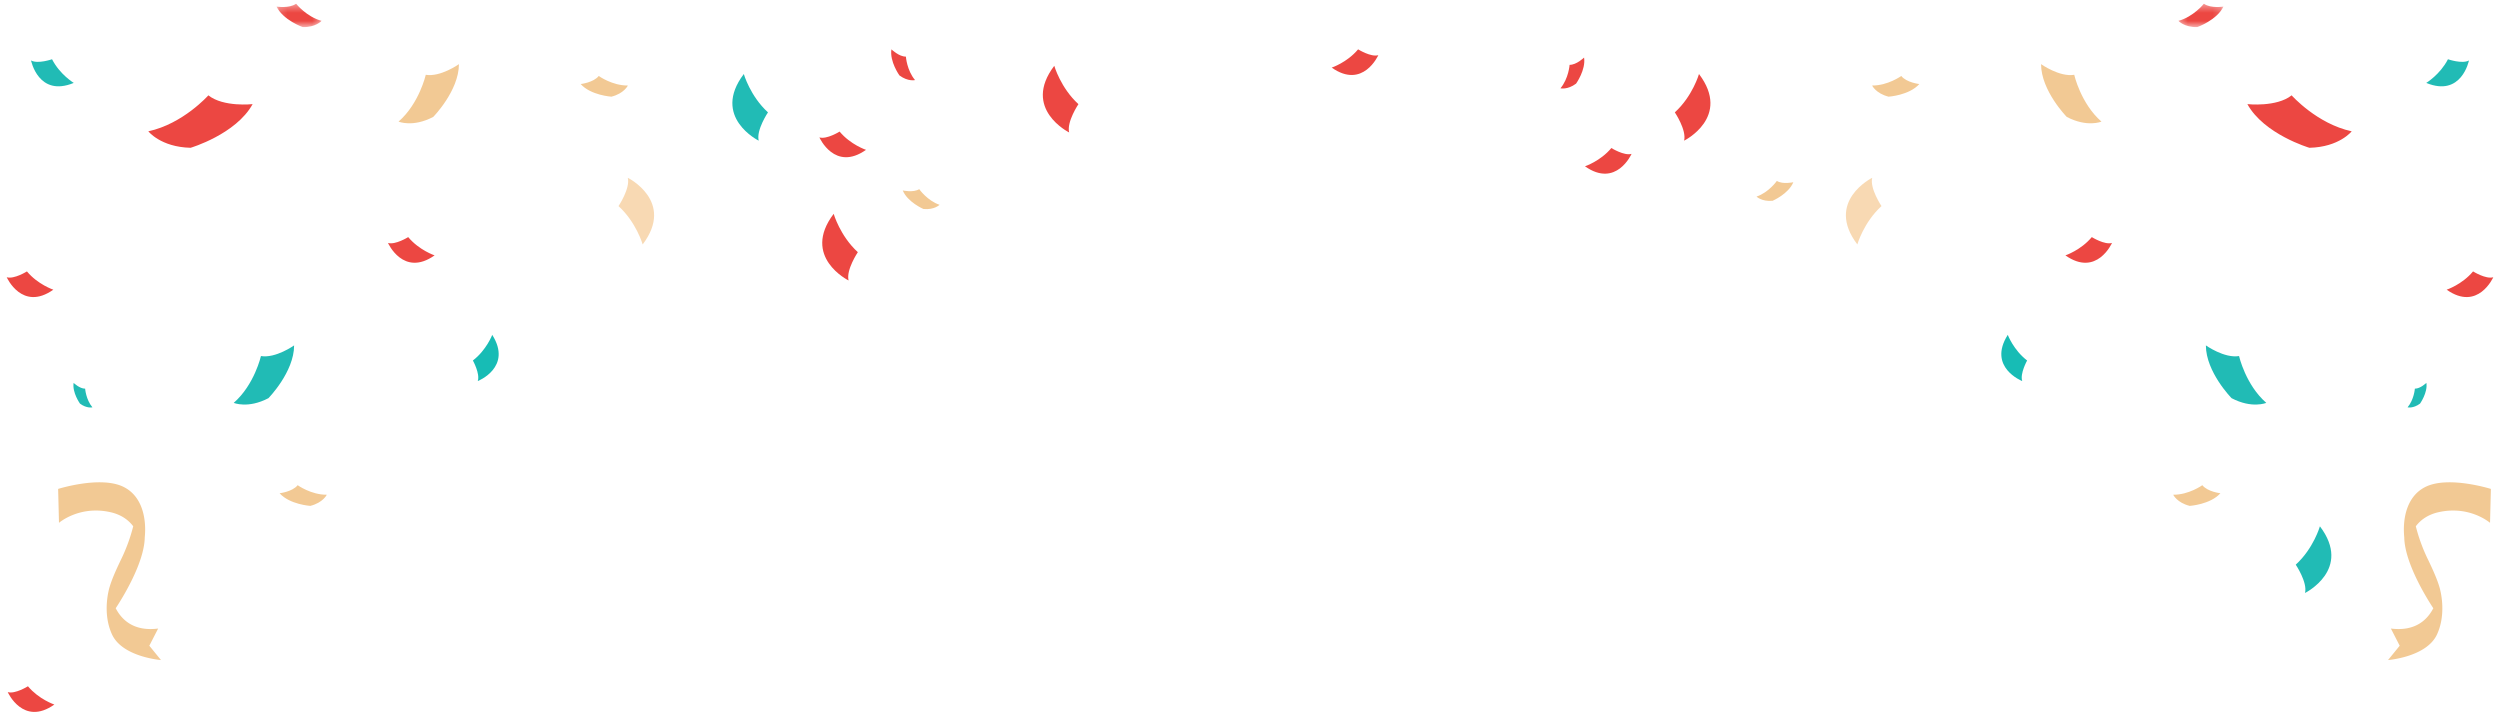 <svg xmlns="http://www.w3.org/2000/svg" xmlns:xlink="http://www.w3.org/1999/xlink" width="304" height="87" viewBox="0 0 304 87">
    <defs>
        <path id="a" d="M.364.405H5.84v2.842H.364z"/>
        <path id="c" d="M.364.405H5.84v2.842H.364z"/>
    </defs>
    <g fill="none" fill-rule="evenodd">
        <path fill="#F2C994" d="M296.513 62.286c3.8-.863 6.275 1.29 6.275 1.29l.103-4.123s-5.06-1.6-7.866-.289c-2.332 1.09-2.897 3.821-2.667 6.176.049 3.12 2.768 7.463 3.532 8.622-.74 1.43-2.216 2.845-5.159 2.469l1.072 2.088-1.418 1.743s4.684-.361 5.954-3.113c1.268-2.753.288-5.789.288-5.789v.001c-.255-.864-.724-1.957-1.41-3.377a20.838 20.838 0 0 1-1.455-3.989c.563-.743 1.426-1.407 2.75-1.709"/>
        <path fill="#21BBB5" d="M295.03 10.083s1.691-1.021 2.641-2.878c0 0 1.735.604 2.553.147 0 0-.893 4.507-5.194 2.731"/>
        <path fill="#EC4742" d="M192.732 20.222s1.874-.622 3.21-2.222c0 0 1.559.974 2.457.71 0 0-1.864 4.197-5.667 1.512M251.153 31.053s1.874-.622 3.21-2.222c0 0 1.558.975 2.457.71 0 0-1.864 4.198-5.667 1.512M206.598 9s-.769 2.687-2.938 4.664c0 0 1.449 2.155 1.127 3.442 0 0 5.778-2.86 1.81-8.106M273.28 12.66s3.543.397 5.382-1.067c0 0 3.069 3.46 7.302 4.374 0 0-1.5 1.92-5.141 2.004 0 0-5.515-1.633-7.543-5.311"/>
        <path fill="#21BBB5" d="M268.235 42s2.247 1.596 4.034 1.296c0 0 .788 3.49 3.31 5.692 0 0-1.726.737-4.219-.57 0 0-3.12-3.172-3.125-6.418"/>
        <path fill="#EC4742" d="M297.515 35.226s1.874-.622 3.21-2.222c0 0 1.559.975 2.457.71 0 0-1.864 4.198-5.667 1.512M161.935 8.221s1.874-.621 3.21-2.221c0 0 1.558.974 2.457.71 0 0-1.864 4.197-5.667 1.511"/>
        <path fill="#17BCB5" d="M244.144 40.719s.703 1.852 2.353 3.118c0 0-.897 1.612-.593 2.502 0 0-4.255-1.672-1.76-5.62"/>
        <path fill="#F8D9B3" d="M225.851 29.725s.77-2.687 2.938-4.665c0 0-1.449-2.155-1.127-3.442 0 0-5.778 2.86-1.81 8.107"/>
        <path fill="#21BBB5" d="M282.101 64s-.769 2.687-2.938 4.664c0 0 1.45 2.156 1.127 3.442 0 0 5.779-2.86 1.811-8.106"/>
        <path fill="#F2C994" d="M270 59.978s-1.551-.174-2.196-.978c0 0-1.645 1.18-3.543 1.159 0 0 .456.967 2.004 1.357 0 0 2.514-.163 3.736-1.538M233.39 10.219s-1.553-.175-2.197-.98c0 0-1.646 1.182-3.543 1.16 0 0 .455.967 2.003 1.357 0 0 2.515-.163 3.736-1.537M218.069 22.157s-1.272.297-2.004-.157c0 0-.97 1.392-2.47 1.905 0 0 .627.635 1.956.509 0 0 1.937-.832 2.518-2.257"/>
        <path fill="#21BBB5" d="M295.047 46.557s-.73.712-1.4.704c0 0-.09 1.32-.885 2.27 0 0 .673.17 1.51-.45 0 0 .96-1.338.775-2.524"/>
        <path fill="#EC4742" d="M192.623 7s-.918.894-1.76.885c0 0-.111 1.658-1.111 2.851 0 0 .847.214 1.897-.566 0 0 1.206-1.68.974-3.17"/>
        <g transform="translate(264.534 .05)">
            <mask id="b" fill="#fff">
                <use xlink:href="#a"/>
            </mask>
            <path fill="#EC4742" d="M5.84.749S4.3 1.003 3.46.404c0 0-1.264 1.585-3.096 2.08 0 0 .7.807 2.296.76 0 0 2.376-.84 3.18-2.495" mask="url(#b)"/>
        </g>
        <path fill="#F2C994" d="M248.193 7.8s2.247 1.595 4.033 1.295c0 0 .789 3.49 3.31 5.692 0 0-1.726.738-4.218-.57 0 0-3.12-3.172-3.125-6.418"/>
        <g>
            <path fill="#F2C994" d="M13.448 62.286c-3.8-.863-6.275 1.29-6.275 1.29l-.104-4.123s5.061-1.6 7.867-.289c2.332 1.09 2.897 3.821 2.667 6.176-.049 3.12-2.768 7.463-3.532 8.622.74 1.43 2.216 2.845 5.159 2.469l-1.072 2.088 1.418 1.743s-4.685-.361-5.954-3.113c-1.269-2.753-.288-5.789-.288-5.789v.001c.255-.864.724-1.957 1.41-3.377a20.838 20.838 0 0 0 1.455-3.989c-.563-.743-1.426-1.407-2.751-1.709"/>
            <path fill="#21BBB5" d="M8.97 10.083S7.279 9.062 6.329 7.205c0 0-1.735.604-2.553.147 0 0 .893 4.507 5.194 2.731"/>
            <path fill="#EC4742" d="M6.61 85.672s-1.874-.622-3.211-2.222c0 0-1.558.975-2.457.71 0 0 1.864 4.198 5.668 1.512M52.847 31.053s-1.874-.622-3.21-2.222c0 0-1.558.975-2.457.71 0 0 1.864 4.198 5.667 1.512M101.376 26s.769 2.687 2.938 4.664c0 0-1.45 2.155-1.127 3.442 0 0-5.779-2.86-1.811-8.106M128.2 8s.768 2.687 2.937 4.664c0 0-1.449 2.155-1.127 3.442 0 0-5.778-2.86-1.81-8.106M30.72 12.66s-3.543.397-5.382-1.067c0 0-3.069 3.46-7.302 4.374 0 0 1.5 1.92 5.141 2.004 0 0 5.515-1.633 7.543-5.311"/>
            <path fill="#21BBB5" d="M35.765 42s-2.247 1.596-4.034 1.296c0 0-.788 3.49-3.31 5.692 0 0 1.726.737 4.219-.57 0 0 3.12-3.172 3.125-6.418"/>
            <path fill="#EC4742" d="M6.485 35.226s-1.874-.622-3.21-2.222c0 0-1.559.975-2.457.71 0 0 1.864 4.198 5.667 1.512M105.307 18.221s-1.874-.621-3.21-2.221c0 0-1.558.974-2.457.71 0 0 1.864 4.197 5.667 1.511"/>
            <path fill="#17BCB5" d="M59.856 40.719s-.703 1.852-2.353 3.118c0 0 .897 1.612.593 2.502 0 0 4.255-1.672 1.76-5.62"/>
            <path fill="#F8D9B3" d="M78.149 29.725s-.77-2.687-2.938-4.665c0 0 1.449-2.155 1.127-3.442 0 0 5.778 2.86 1.81 8.107"/>
            <path fill="#21BBB5" d="M90.448 9s.769 2.687 2.938 4.664c0 0-1.45 2.156-1.127 3.442 0 0-5.779-2.86-1.811-8.106"/>
            <path fill="#F2C994" d="M34 59.978s1.551-.174 2.196-.978c0 0 1.645 1.18 3.543 1.159 0 0-.456.967-2.004 1.357 0 0-2.514-.163-3.736-1.538M70.61 10.219s1.553-.175 2.197-.98c0 0 1.646 1.182 3.543 1.16 0 0-.455.967-2.003 1.357 0 0-2.515-.163-3.736-1.537M109.775 23.157s1.272.297 2.003-.157c0 0 .97 1.392 2.47 1.905 0 0-.627.635-1.956.509 0 0-1.937-.832-2.517-2.257"/>
            <path fill="#21BBB5" d="M8.953 46.557s.73.712 1.4.704c0 0 .09 1.32.885 2.27 0 0-.673.17-1.51-.45 0 0-.96-1.338-.775-2.524"/>
            <path fill="#EC4742" d="M108.397 6s.917.894 1.76.885c0 0 .11 1.658 1.111 2.851 0 0-.847.214-1.898-.566 0 0-1.205-1.68-.973-3.17"/>
            <g transform="matrix(-1 0 0 1 39.466 .05)">
                <mask id="d" fill="#fff">
                    <use xlink:href="#c"/>
                </mask>
                <path fill="#EC4742" d="M5.84.749S4.3 1.003 3.46.404c0 0-1.264 1.585-3.096 2.08 0 0 .7.807 2.296.76 0 0 2.376-.84 3.18-2.495" mask="url(#d)"/>
            </g>
            <path fill="#F2C994" d="M55.807 7.8s-2.247 1.595-4.033 1.295c0 0-.789 3.49-3.31 5.692 0 0 1.726.738 4.218-.57 0 0 3.12-3.172 3.125-6.418"/>
        </g>
    </g>
</svg>

